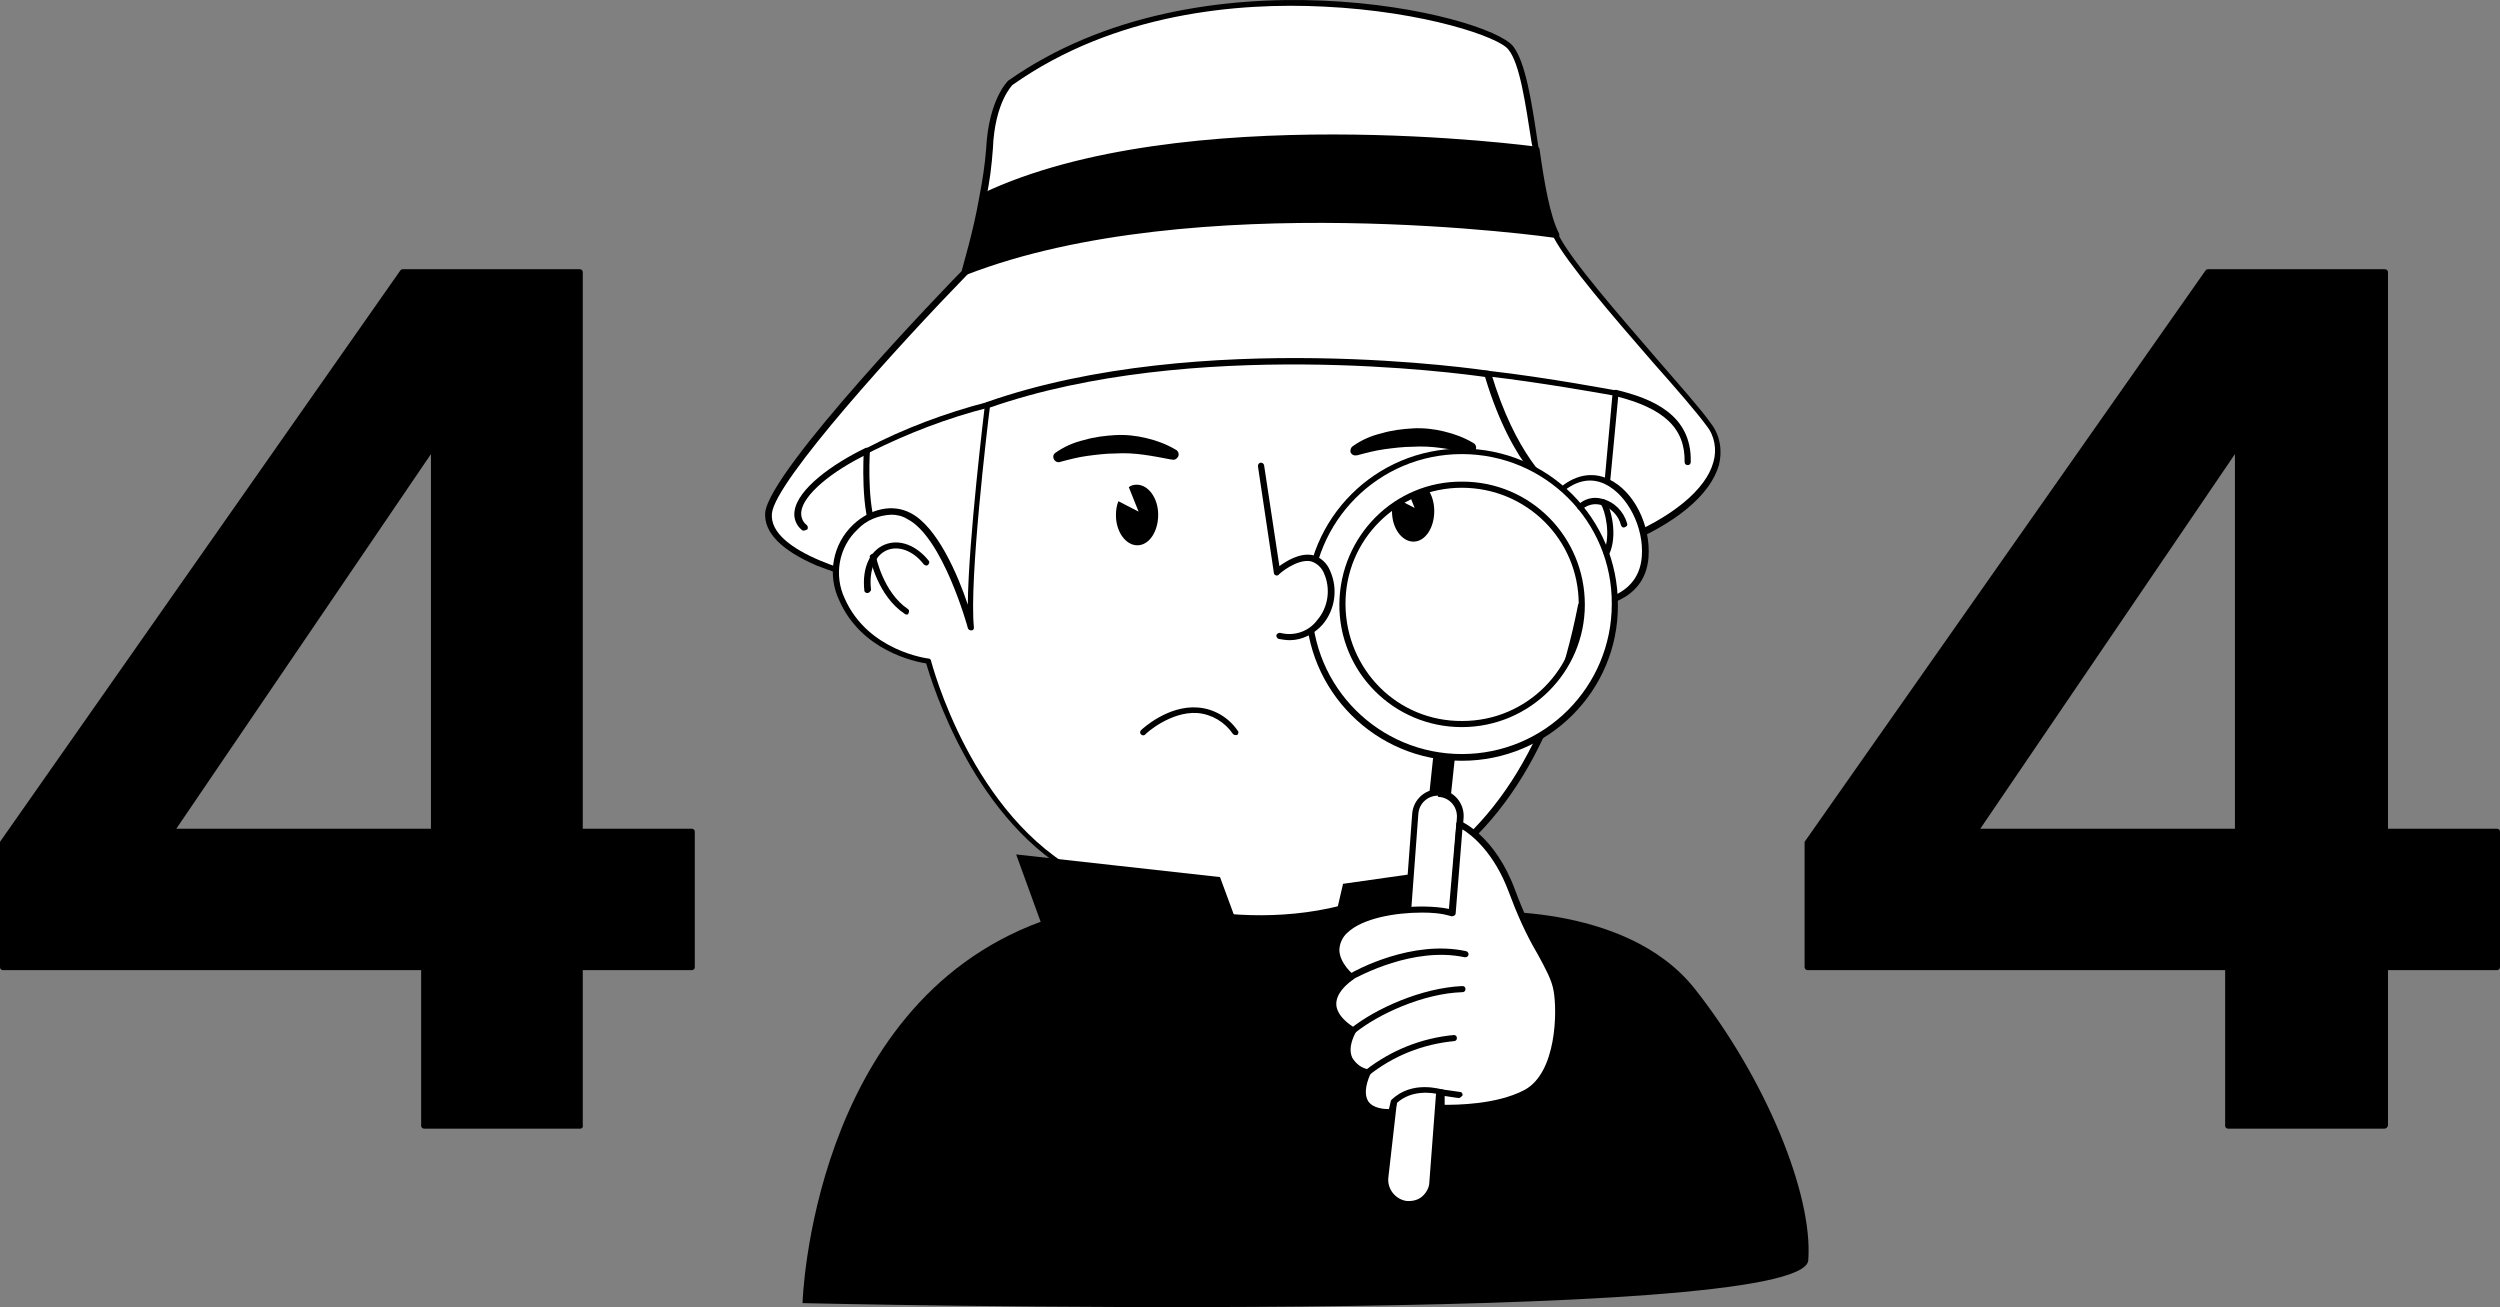 <svg transform="scale(1)" version="1.1" id="_x30_196_x5F_404_x5F_Page_x5F_Not_x5F_Found_x5F_1" xmlns="http://www.w3.org/2000/svg" xmlns:xlink="http://www.w3.org/1999/xlink" x="0px" y="0px" xml:space="preserve" class="show_show__wrapper__graphic__5Waiy " viewBox="45.8 127.72 408.4 213.53"><rect x="45.8" y="127.72" width="408.4" height="213.53" fill="#808080" stroke="none"/><title>React</title><style type="text/css"> 	.st0{fill:#FFFFFF;} 	.st1{fill:#000000;} 	.st2{fill:#000000;} </style><g id="character-2-3"><path class="st0" d="M310.6,216.2L299,229l-92.3,6.5c0,0-8.7-11.4-14.4-12.3s-21.5-4.8-20.9-11.7s32.1-39.3,32.1-39.3s1.8-6,3-12.4 		c0.5-2.6,0.9-5.2,1.1-7.9c0.4-7.9,3.4-10.8,3.4-10.8c31.4-22.1,78.1-10.4,81.8-5.7c2,2.6,3,9.8,4,16.7c0.8,5.5,1.7,10.9,3.2,13.9 		c3.5,6.7,20.5,24.8,25,30.8S323.5,210.9,310.6,216.2z"></path><path class="st1" d="M206.6,236c-0.2,0-0.3-0.1-0.4-0.2c-0.1-0.1-8.7-11.2-14.1-12.1c-4.4-0.7-8.8-2-12.9-3.6 		c-5.8-2.5-8.6-5.4-8.4-8.6c0.6-6.9,29.9-37.3,32.1-39.5c0.2-0.9,1.9-6.4,2.9-12.2c0.5-2.6,0.9-5.2,1.1-7.8c0.4-8,3.5-11,3.6-11.1 		c31.4-22.1,78.4-10.9,82.5-5.6c2,2.6,3,8.9,4,15.7l0.2,1.3c0.8,5.6,1.7,10.9,3.2,13.8c2.1,4.2,9.9,13.1,16.1,20.3 		c3.8,4.4,7.2,8.2,8.8,10.5c1.5,1.9,1.9,4.5,1.3,6.8c-1.4,4.9-7.1,9.6-15.7,13.1l-11.5,12.7c-0.1,0.1-0.2,0.2-0.3,0.2L206.6,236 		L206.6,236z M211.2,141.6c0,0-2.9,2.8-3.2,10.4c-0.2,2.7-0.5,5.4-1.1,8c-1.2,6.3-3,12.4-3,12.4c0,0.1-0.1,0.2-0.1,0.2 		c-10.8,11.1-31.4,33.7-31.9,39c-0.6,6.4,14.6,10.3,20.4,11.2c5.5,0.9,13.3,10.6,14.6,12.2l91.9-6.5l11.5-12.7 		c0.1-0.1,0.1-0.1,0.2-0.1c8.4-3.4,14-8,15.2-12.5c0.6-2,0.2-4.3-1.1-5.9c-1.6-2.2-4.9-6-8.8-10.4c-6.6-7.6-14-16.2-16.2-20.4 		c-1.5-3-2.4-8.4-3.3-14.1L296,151c-1-6.3-1.9-12.9-3.8-15.2c-1.5-2-13.6-6.2-30.1-7C248.1,128.1,227.9,129.8,211.2,141.6 		L211.2,141.6z M299,229L299,229z"></path><path class="st0" d="M207.2,193.8c-6.9,1.7-13.5,4.3-19.8,7.5c0,0-0.6,9.9,1.6,13.7s21.6,26.9,21.6,26.9l100-25.7l-2.4-8.4 		l1.5-15.8c0,0-11-2.1-20.8-3.2S207.2,193.8,207.2,193.8z"></path><path class="st1" d="M210.5,242.4c-0.1,0-0.3-0.1-0.4-0.2c-0.8-1-19.4-23.2-21.6-26.9s-1.6-13.5-1.6-13.9c0-0.2,0.1-0.3,0.3-0.4 		c6.3-3.3,13-5.8,19.9-7.6h0.1c3-0.2,72.1-6.2,81.8-5.1s20.7,3.2,20.8,3.2c0.3,0.1,0.4,0.3,0.4,0.5l-1.5,15.8l2.3,8.3 		c0,0.1,0,0.3,0,0.4c-0.1,0.1-0.2,0.2-0.3,0.2l-100.1,25.7L210.5,242.4z M187.9,201.6c-0.1,1.6-0.4,9.9,1.5,13.1 		c2,3.5,19.2,24.1,21.3,26.6l99.3-25.5l-2.2-7.9c0-0.1,0-0.1,0-0.2l1.4-15.4c-2.2-0.4-11.8-2.1-20.3-3.1c-9.5-1.1-79.5,4.9-81.6,5.1 		C200.6,196,194.1,198.5,187.9,201.6z"></path><path class="st1" d="M247.5,277.5c0,0,9.7,0.6,16.7-1.2s-3.2,33.1-3.2,33.1l-8.8-1c0,0-9.3-15.4-9.2-15.8S247.5,277.5,247.5,277.5z 		"></path><path class="st1" d="M260.9,309.9L260.9,309.9l-8.8-1c-0.2,0-0.3-0.1-0.4-0.2c-9.4-15.5-9.4-15.9-9.3-16.1s4.3-14.6,4.5-15.2 		c0.1-0.2,0.3-0.4,0.5-0.4c0.1,0,9.7,0.6,16.5-1.2c0.7-0.2,1.4,0,2,0.5c3.8,3.9-3.7,30.3-4.5,33.3 		C261.4,309.8,261.2,309.9,260.9,309.9z M252.5,308l8.1,0.9c2.4-8.3,7.5-29,4.7-31.9c-0.3-0.3-0.7-0.4-1-0.2 		c-6.2,1.6-14.5,1.4-16.4,1.3c-1.5,4.9-4,13.5-4.4,14.7C244,293.9,249.1,302.3,252.5,308z"></path><path class="st0" d="M207.2,193.8c0,0-3.5,28.1-2.7,36.3c0,0-4.1-15.1-10.2-18.1s-14.9,4.8-11,13.8s14.1,10.1,14.1,10.1 		s6.4,25.6,25.3,35.2s69.1,18.2,81.4-44.5c0,0,9.8,0.2,10.4-7.9s-6.9-17.6-14.3-10.4c0,0-6.7-3.9-11.4-19.4 		C288.9,188.7,242.2,181.4,207.2,193.8z"></path><path class="st1" d="M251.8,278.1c-10.1,0-20.1-2.4-29.2-6.8c-17.7-9-24.6-32.2-25.5-35.2c-1.9-0.3-10.6-2.1-14.2-10.3 		c-2-4.2-1.1-9.2,2.3-12.4c2.8-2.6,6.4-3.4,9.3-1.9c4.4,2.2,7.8,10.2,9.4,15c0.1-10.6,2.7-31.7,2.8-32.7c0-0.2,0.2-0.3,0.3-0.4 		c34.8-12.2,81.5-5.2,82-5.1c0.2,0,0.3,0.2,0.4,0.4c4,13.3,9.5,18,10.9,19c2.6-2.4,5.6-3,8.3-1.7c4.1,1.9,6.9,7.5,6.5,12.8 		c-0.6,7.5-8.5,8.2-10.5,8.3c-4.6,23.2-14.8,38.7-30.3,46.3C267.3,276.6,259.6,278.3,251.8,278.1z M191.4,211.8 		c-2.1,0.1-4.1,0.9-5.5,2.4c-3.1,2.9-3.9,7.5-2.1,11.3c3.8,8.6,13.6,9.8,13.7,9.8c0.2,0,0.4,0.2,0.4,0.4c0.1,0.3,6.6,25.5,25,34.9 		c9.9,5,31.8,11.1,50.9,1.8c15.3-7.4,25.3-22.9,29.8-45.9c0.1-0.2,0.3-0.4,0.5-0.4c0.4,0,9.3,0.1,9.9-7.4c0.4-4.8-2.3-10.1-6-11.9 		c-2.5-1.2-5.1-0.5-7.5,1.8c-0.2,0.2-0.4,0.2-0.6,0.1c-0.3-0.2-6.9-4.1-11.5-19.4c-4.1-0.6-47.9-6.5-80.9,5 		c-0.4,3.1-3.4,28.3-2.6,35.9c0,0.3-0.1,0.5-0.4,0.5c-0.3,0-0.5-0.1-0.6-0.4c0-0.1-4.1-14.9-9.9-17.8 		C193.2,212,192.3,211.8,191.4,211.8L191.4,211.8z"></path><path class="st2" d="M215.8,278.3l-4-11l33.3,3.7l12.5,33.9l7.6-32.8l21.1-3v7.6c0,0,24.9-2,36.4,12.6s19.3,33.5,18.5,44.3 		s-164.3,7-164.3,7S178.3,292.1,215.8,278.3z"></path><path class="st1" d="M280.1,211.2c0,2.8-1.5,5-3.4,5s-3.5-2.2-3.5-4.9c0-0.8,0.1-1.6,0.4-2.3l3.3,1.7l-1.6-4 		c0.4-0.3,0.8-0.4,1.3-0.4C278.5,206.2,280.1,208.4,280.1,211.2z"></path><rect class="st2" x="277.1" y="253.8" transform="matrix(9.897240e-02 -0.995 0.995 9.897240e-02 -0.317 509.846)" width="8.5" height="2.6"></rect><path class="st1" d="M282.3,260L282.3,260l-2.7-0.3c-0.3,0-0.5-0.3-0.5-0.5l0.9-8.5c0-0.3,0.3-0.5,0.5-0.4c0,0,0,0,0,0l2.6,0.3 		c0.1,0,0.3,0.1,0.3,0.2c0.1,0.1,0.1,0.2,0.1,0.4l-0.9,8.5C282.8,259.8,282.5,260,282.3,260z M280.2,258.8l1.6,0.2l0.7-7.5l-1.6-0.2 		L280.2,258.8z"></path><path class="st0" d="M273.5,307.7l-1.4,12.3c-0.2,2.1,1.3,4,3.4,4.3l0,0c2.1,0.3,4.1-1.2,4.4-3.4c0-0.1,0-0.2,0-0.2l4.5-59.5 		c0.2-2-1.4-3.8-3.4-4c0,0,0,0,0,0l0,0c-2-0.2-3.8,1.4-4,3.4c0,0,0,0,0,0L273.5,307.7z"></path><path class="st1" d="M276,324.8c-0.2,0-0.4,0-0.6,0c-2.4-0.3-4.1-2.5-3.8-4.9l1.4-12.2l3.5-47.1c0.2-2.3,2.2-4.1,4.5-3.9 		c2.3,0.2,4,2.2,3.9,4.5l-4.5,59.5c-0.1,1.2-0.7,2.3-1.6,3.1C278,324.5,277,324.8,276,324.8z M280.7,257.7c-1.7,0-3.1,1.3-3.2,3 		l-3.5,47.1l0,0l-1.4,12.3c-0.2,1.8,1.1,3.5,2.9,3.8c0.9,0.1,1.9-0.1,2.6-0.7c0.7-0.6,1.2-1.5,1.2-2.4l4.5-59.5 		c0.1-1.8-1.2-3.3-3-3.4H280.7z M273.5,307.7L273.5,307.7z"></path><path class="st0" d="M284.2,262.4c0,0,5.4,2.4,8.5,10.9s6.7,12.3,7.3,16.2s0.4,13.8-5.1,16.7s-13.7,2.5-13.7,2.5v-2.5 		c0,0-4.6-1.5-7.8,1.5l-0.4,1.7c0,0-7.1,0.6-3.9-6.5c0,0-5.5-1.1-2.4-6.9c0,0-7.2-3.8-0.2-8.8c0,0-4.8-3.8-1-7.5s13.6-4,17.5-2.9 		L284.2,262.4z"></path><path class="st1" d="M272.7,309.9c-0.9,0-3.2-0.2-4.2-1.7c-0.8-1.2-0.8-2.8,0-4.9c-1.2-0.4-2.2-1.2-2.8-2.3 		c-0.6-1.3-0.5-2.9,0.4-4.7c-0.9-0.6-2.9-2.1-3.1-4.3c-0.1-1.6,0.8-3.2,2.7-4.8c-1.2-1.1-2-2.6-2.2-4.2c0-1.4,0.6-2.7,1.6-3.6 		c3.8-3.6,13.1-4.1,17.4-3.2l1.2-13.9c0-0.2,0.1-0.3,0.3-0.4c0.1-0.1,0.3-0.1,0.5,0c0.2,0.1,5.6,2.5,8.8,11.2 		c1.3,3.5,2.8,6.8,4.7,10c1.3,2.4,2.4,4.3,2.7,6.3c0.7,4.1,0.3,14.2-5.3,17.2s-13.6,2.5-14,2.5c-0.3,0-0.5-0.2-0.5-0.5v-2.1 		c-1.1-0.3-4.5-0.8-6.9,1.4l-0.4,1.6c-0.1,0.2-0.2,0.4-0.5,0.4L272.7,309.9z M278.1,276.8c-4.3,0-9.7,0.9-12.2,3.3 		c-0.8,0.7-1.3,1.8-1.3,2.9c0.1,2.1,2.2,3.9,2.3,3.9c0.1,0.1,0.2,0.2,0.2,0.4c0,0.2-0.1,0.3-0.2,0.4c-2,1.4-2.9,2.9-2.8,4.2 		c0.2,2.2,3,3.7,3,3.7c0.1,0.1,0.2,0.2,0.2,0.3c0,0.1,0,0.3,0,0.4c-0.9,1.7-1.1,3.1-0.6,4.2c0.6,1,1.5,1.7,2.6,1.9 		c0.2,0,0.3,0.1,0.4,0.3c0.1,0.1,0.1,0.3,0,0.4c-0.9,2-1,3.5-0.4,4.5c0.8,1.2,2.6,1.3,3.4,1.3l0.3-1.3c0-0.1,0.1-0.2,0.1-0.2 		c3.4-3.3,8.1-1.7,8.4-1.7c0.2,0.1,0.3,0.3,0.3,0.5v2c1.8,0,8.4,0,13-2.4c5.3-2.8,5.4-12.9,4.8-16.2c-0.3-1.8-1.3-3.6-2.6-6 		c-1.9-3.2-3.4-6.6-4.7-10.1c-2.4-6.5-6.1-9.4-7.6-10.3l-1.1,13.7c0,0.3-0.3,0.5-0.6,0.5c0,0-0.1,0-0.1,0 		C281.3,276.9,279.7,276.8,278.1,276.8L278.1,276.8z"></path><path class="st1" d="M266.5,287.8c-0.2,0-0.3-0.1-0.4-0.3c-0.1-0.2,0-0.5,0.2-0.7c1-0.6,10.2-5.6,19-3.7c0.3,0.1,0.4,0.3,0.4,0.6 		c-0.1,0.3-0.3,0.4-0.6,0.4c-8.4-1.8-17.3,3.1-18.3,3.6C266.7,287.8,266.6,287.8,266.5,287.8z"></path><path class="st1" d="M266.8,296.6c-0.2,0-0.3-0.1-0.4-0.2c-0.2-0.2-0.1-0.5,0.1-0.7c4-3.2,11.5-6.6,18.2-6.9l0,0 		c0.3,0,0.5,0.2,0.5,0.5c0,0.3-0.2,0.5-0.5,0.5c-6.4,0.2-13.8,3.6-17.6,6.7C267,296.6,266.9,296.6,266.8,296.6z"></path><path class="st1" d="M269.1,303.5c-0.2,0-0.3-0.1-0.4-0.2c-0.2-0.2-0.1-0.5,0.1-0.7c4.2-3.3,9.2-5.3,14.5-5.8 		c0.3,0,0.5,0.2,0.5,0.5s-0.2,0.5-0.5,0.5c-5.1,0.5-9.9,2.4-13.9,5.6C269.4,303.4,269.2,303.5,269.1,303.5z"></path><path class="st1" d="M284.1,307.1L284.1,307.1l-2.8-0.4c-0.3,0-0.5-0.3-0.4-0.6s0.3-0.5,0.6-0.4l2.8,0.4c0.3,0,0.5,0.3,0.4,0.6 		c0,0,0,0,0,0C284.5,306.9,284.3,307.1,284.1,307.1z"></path><path class="st0" d="M284.6,201.4c-13.8,0-25,11.2-25,25s11.2,25,25,25s25-11.2,25-25S298.4,201.4,284.6,201.4L284.6,201.4z 		 M284.6,246c-10.8,0-19.6-8.8-19.6-19.6s8.8-19.6,19.6-19.6c10.8,0,19.6,8.8,19.6,19.6l0,0C304.2,237.3,295.4,246,284.6,246 		L284.6,246z"></path><path class="st1" d="M284.6,252c-14.1,0-25.5-11.4-25.5-25.5c0-14.1,11.4-25.5,25.5-25.5c14.1,0,25.5,11.4,25.5,25.5 		C310.2,240.6,298.7,252,284.6,252z M284.6,201.9c-13.6,0-24.5,11-24.5,24.5c0,13.6,11,24.5,24.5,24.5c13.6,0,24.5-11,24.5-24.5l0,0 		C309.2,212.9,298.2,201.9,284.6,201.9z M284.6,246.5c-11.1,0-20.1-9-20-20.1s9-20.1,20.1-20c11.1,0,20,9,20,20.1 		C304.7,237.5,295.7,246.5,284.6,246.5L284.6,246.5z M284.6,207.4c-10.5,0-19.1,8.5-19,19.1s8.5,19.1,19.1,19c10.5,0,19-8.5,19-19.1 		C303.7,215.9,295.2,207.4,284.6,207.4z"></path><path class="st0" d="M251.8,203.8l2.6,17.4c0,0,5.7-5.3,8.2,0s-2.1,11.9-7.8,10.4"></path><path class="st1" d="M256.5,232.3c-0.6,0-1.2-0.1-1.8-0.2c-0.3-0.1-0.4-0.4-0.4-0.6c0.1-0.3,0.4-0.4,0.6-0.4 		c2.3,0.6,4.7-0.2,6.1-2.1c1.8-2.1,2.2-5.1,1.1-7.6c-0.4-1-1.2-1.7-2.2-2c-2.3-0.4-5.2,2.1-5.2,2.2c-0.1,0.1-0.3,0.2-0.5,0.1 		c-0.2-0.1-0.3-0.2-0.3-0.4l-2.6-17.4c0-0.3,0.1-0.5,0.4-0.6c0,0,0,0,0,0c0.3,0,0.5,0.1,0.6,0.4c0,0,0,0,0,0l2.5,16.5 		c1.1-0.8,3.3-2.2,5.4-1.8c1.3,0.3,2.4,1.3,2.9,2.6c1.3,2.9,0.8,6.3-1.2,8.7C260.5,231.3,258.5,232.3,256.5,232.3z"></path><path class="st1" d="M218.2,201.7c1.4-1,3-1.7,4.7-2.1c1.7-0.5,3.4-0.7,5.1-0.8c1.7-0.1,3.5,0.1,5.1,0.5c1.7,0.4,3.3,1,4.8,1.9 		c0.4,0.2,0.6,0.8,0.3,1.2c-0.2,0.3-0.5,0.5-0.9,0.4h-0.1c-1.6-0.3-3.1-0.6-4.6-0.8c-1.5-0.2-3-0.3-4.6-0.2c-1.5,0-3.1,0.2-4.6,0.4 		c-1.5,0.2-3,0.6-4.5,1H219c-0.5,0.1-0.9-0.1-1.1-0.6C217.8,202.2,217.9,201.9,218.2,201.7z"></path><path class="st1" d="M266.8,200.6c1.4-1,3-1.7,4.7-2.1c1.7-0.5,3.4-0.7,5.1-0.8c1.7-0.1,3.5,0.1,5.1,0.5c1.7,0.4,3.3,1,4.8,1.9 		c0.4,0.2,0.6,0.8,0.3,1.2c-0.2,0.3-0.5,0.5-0.9,0.4h-0.1c-1.6-0.3-3.1-0.6-4.6-0.8c-1.5-0.2-3-0.3-4.6-0.2c-1.5,0-3.1,0.2-4.6,0.4 		c-1.5,0.2-3,0.6-4.5,1h-0.1c-0.5,0.1-0.9-0.2-1-0.6C266.4,201.1,266.5,200.8,266.8,200.6L266.8,200.6z"></path><path class="st1" d="M235,211.8c0,2.8-1.5,5-3.4,5s-3.5-2.2-3.5-4.9c0-0.8,0.1-1.6,0.4-2.3l3.3,1.7l-1.6-4c0.4-0.3,0.8-0.4,1.3-0.4 		C233.4,206.9,235,209.1,235,211.8z"></path><path class="st0" d="M232.6,247.3c0,0,8.6-8.1,15,0"></path><path class="st1" d="M247.6,247.8c-0.2,0-0.3-0.1-0.4-0.2c-1.3-1.9-3.4-3.2-5.8-3.4c-4.4-0.3-8.5,3.4-8.5,3.5 		c-0.2,0.2-0.5,0.2-0.7,0c0,0,0,0,0,0c-0.2-0.2-0.2-0.5,0-0.7c0,0,0,0,0,0c0.2-0.2,4.4-4.1,9.3-3.7c2.6,0.2,5,1.6,6.5,3.8 		c0.2,0.2,0.1,0.5-0.1,0.7C247.8,247.8,247.7,247.8,247.6,247.8z"></path><path class="st1" d="M305.2,335.9c-0.1,0-0.3-0.1-0.4-0.1c-0.9-0.9-2.3-2.1-3.9-3.6c-6.8-5.9-16.9-14.9-16.3-21.3 		c0-0.3,0.3-0.5,0.6-0.5c0.3,0,0.5,0.3,0.4,0.6c-0.6,5.9,9.8,15,16,20.4c1.7,1.5,3.1,2.7,4,3.6c0.2,0.2,0.2,0.5,0,0.7c0,0,0,0,0,0 		C305.5,335.9,305.3,335.9,305.2,335.9z"></path><path class="st1" d="M329.8,312.8c-0.2,0-0.3-0.1-0.4-0.2c-2.8-4.6-6.1-9-9.7-13.1c-9.5-11.1-16-16.1-19.2-14.9 		c-0.2,0.1-0.5,0-0.7-0.2c-0.1-0.2,0-0.5,0.2-0.7c0,0,0,0,0.1,0c3.7-1.4,10.2,3.4,20.3,15.1c3.6,4.1,6.9,8.5,9.8,13.2 		c0.1,0.2,0,0.5-0.2,0.7C330,312.7,329.9,312.8,329.8,312.8z"></path><path class="st1" d="M253.9,304.8c-0.1,0-0.2,0-0.3-0.1c-11.9-7.9-33.5-22.7-33.7-22.8c-0.2-0.2-0.3-0.5-0.1-0.7 		c0.2-0.2,0.5-0.3,0.7-0.1c0.2,0.1,21.8,14.9,33.7,22.8c0.2,0.1,0.3,0.5,0.1,0.7C254.2,304.7,254,304.8,253.9,304.8L253.9,304.8z"></path><path class="st1" d="M187.5,224.6c-0.3,0-0.5-0.2-0.5-0.4c-0.4-3.7,0.9-6.5,3.3-7.5s5.2,0.1,7.2,2.6c0.2,0.2,0.1,0.5-0.1,0.7 		c-0.2,0.2-0.5,0.1-0.7-0.1c-1.7-2.2-4.1-3.1-6-2.3s-3,3.2-2.6,6.5C188,224.3,187.8,224.6,187.5,224.6L187.5,224.6z"></path><path class="st1" d="M193.9,228.1c-0.1,0-0.2,0-0.3-0.1c-4.4-2.9-5.6-8.9-5.7-9.2c-0.1-0.3,0.1-0.5,0.4-0.6s0.5,0.1,0.6,0.4 		c0,0.1,1.2,5.9,5.2,8.6c0.2,0.1,0.3,0.4,0.1,0.7c0,0,0,0,0,0C194.2,228.1,194.1,228.1,193.9,228.1z"></path><path class="st1" d="M311.1,213.9c-0.2,0-0.4-0.1-0.5-0.4c-0.4-1.6-1.7-2.9-3.3-3.3c-1.1-0.3-2.2,0-3,0.7c-0.2,0.2-0.5,0.2-0.7,0 		c0,0,0,0,0,0c-0.2-0.2-0.2-0.5,0-0.7c0,0,0,0,0,0c1-1,2.5-1.4,3.9-1c2,0.5,3.5,2,4.1,4c0.1,0.3,0,0.5-0.3,0.6c0,0,0,0,0,0 		L311.1,213.9z"></path><path class="st1" d="M308.2,218.5c-0.1,0-0.2,0-0.2-0.1c-0.2-0.1-0.4-0.4-0.2-0.6c0,0,0,0,0,0c1.2-2.6,0.2-6.8-0.5-7.7 		c-0.2-0.2-0.2-0.5,0-0.7c0.2-0.2,0.5-0.2,0.7,0c0,0,0,0,0,0c1,1.2,2.1,5.8,0.7,8.8C308.6,218.3,308.4,218.4,308.2,218.5z"></path><path class="st0" d="M187.4,201.3c-7.1,3.4-14.1,9.2-10.3,12.6"></path><path class="st1" d="M177.1,214.4c-0.1,0-0.2,0-0.3-0.1c-0.9-0.7-1.4-1.9-1.2-3.1c0.5-3.6,6.2-7.7,11.6-10.3c0.3-0.1,0.6,0,0.7,0.2 		s0,0.6-0.2,0.7c-6.1,2.9-10.7,6.8-11,9.5c-0.1,0.8,0.2,1.7,0.9,2.2c0.2,0.2,0.2,0.5,0.1,0.7C177.4,214.3,177.3,214.4,177.1,214.4z"></path><path class="st0" d="M309.7,191.9c6.9,1.7,12,4.6,11.8,11.3"></path><path class="st1" d="M321.5,203.7L321.5,203.7c-0.3,0-0.5-0.2-0.5-0.5c0,0,0,0,0,0c0.1-5.5-3.3-8.8-11.4-10.8 		c-0.3-0.1-0.4-0.3-0.4-0.6c0,0,0,0,0,0c0.1-0.3,0.3-0.4,0.6-0.4c0,0,0,0,0,0c5.8,1.4,12.4,4,12.2,11.8 		C322,203.5,321.8,203.7,321.5,203.7z"></path><path class="st2" d="M300,166.1c0,0-59-8.5-96.6,6.1c0,0,1.8-6,3-12.4c32.8-15.5,90.3-7.6,90.3-7.6 		C297.5,157.7,298.4,163.1,300,166.1z"></path><path class="st1" d="M203.4,172.6c-0.1,0-0.2,0-0.3-0.1c-0.1-0.1-0.2-0.3-0.1-0.5c0-0.1,1.8-6.1,3-12.3c0-0.2,0.1-0.3,0.3-0.4 		c32.5-15.4,90-7.7,90.6-7.6c0.2,0,0.4,0.2,0.4,0.4c0.8,5.6,1.7,10.9,3.2,13.8c0.1,0.2,0,0.5-0.2,0.7c-0.1,0-0.2,0.1-0.3,0 		c-0.6-0.1-59.2-8.4-96.3,6C203.5,172.6,203.5,172.6,203.4,172.6z M206.8,160.1c-0.9,4.7-2.1,9.3-2.7,11.2c34.8-13,87.4-6.8,95-5.9 		c-1.3-3-2.1-7.8-2.9-12.8C291.3,152,237.7,145.7,206.8,160.1z"></path></g><path class="st2" id="_4" d="M115.1,311.6v-25.9H46.3v-20.3l65.3-93.2h28.9v91.4h18.3v22.1h-18.3v25.9H115.1z M73.6,263.6h43v-63.3 	L73.6,263.6z"></path><path class="st1" d="M140.6,312.1h-25.5c-0.3,0-0.5-0.2-0.5-0.5v-25.4H46.3c-0.3,0-0.5-0.2-0.5-0.5v-20.3c0-0.1,0-0.2,0.1-0.3 	l65.3-93.2c0.1-0.1,0.2-0.2,0.4-0.2h28.9c0.3,0,0.5,0.2,0.5,0.5v90.9h17.8c0.3,0,0.5,0.2,0.5,0.5v22.1c0,0.3-0.2,0.5-0.5,0.5h-17.8 	v25.4C141.1,311.9,140.8,312.1,140.6,312.1z M115.6,311.1h24.5v-25.4c0-0.3,0.2-0.5,0.5-0.5h17.8v-21.1h-17.8 	c-0.3,0-0.5-0.2-0.5-0.5v-90.9h-28.1l-65.1,92.9v19.7h68.2c0.3,0,0.5,0.2,0.5,0.5L115.6,311.1z M116.7,264.1h-43 	c-0.2,0-0.4-0.1-0.4-0.3c-0.1-0.2-0.1-0.4,0-0.5l43-63.4c0.1-0.2,0.4-0.3,0.6-0.2c0.2,0.1,0.4,0.3,0.4,0.5v63.3 	C117.1,263.8,116.9,264.1,116.7,264.1L116.7,264.1z M74.6,263.1h41.6v-61.2L74.6,263.1z"></path><path class="st2" id="_4-2" d="M409.8,311.6v-25.9h-68.7v-20.3l65.3-93.2h28.9v91.4h18.3v22.1h-18.3v25.9H409.8z M368.4,263.6h43 	v-63.3L368.4,263.6z"></path><path class="st1" d="M435.3,312.1h-25.5c-0.3,0-0.5-0.2-0.5-0.5v-25.4h-68.2c-0.3,0-0.5-0.2-0.5-0.5v-20.3c0-0.1,0-0.2,0.1-0.3 	l65.4-93.2c0.1-0.1,0.2-0.2,0.4-0.2h28.9c0.3,0,0.5,0.2,0.5,0.5v90.9h17.8c0.3,0,0.5,0.2,0.5,0.5v22.1c0,0.3-0.2,0.5-0.5,0.5h-17.8 	v25.4C435.8,311.9,435.6,312.1,435.3,312.1z M410.3,311.1h24.5v-25.4c0-0.3,0.2-0.5,0.5-0.5h17.8v-21.1h-17.8 	c-0.3,0-0.5-0.2-0.5-0.5v-90.9h-28.1l-65.1,92.9v19.7h68.2c0.3,0,0.5,0.2,0.5,0.5V311.1z M411.4,264.1h-43c-0.2,0-0.4-0.1-0.4-0.3 	c-0.1-0.2-0.1-0.4,0-0.5l43-63.4c0.1-0.2,0.4-0.3,0.6-0.2c0.2,0.1,0.4,0.3,0.4,0.5v63.3C411.8,263.8,411.6,264.1,411.4,264.1 	L411.4,264.1z M369.3,263.1h41.6v-61.2L369.3,263.1z"></path></svg>